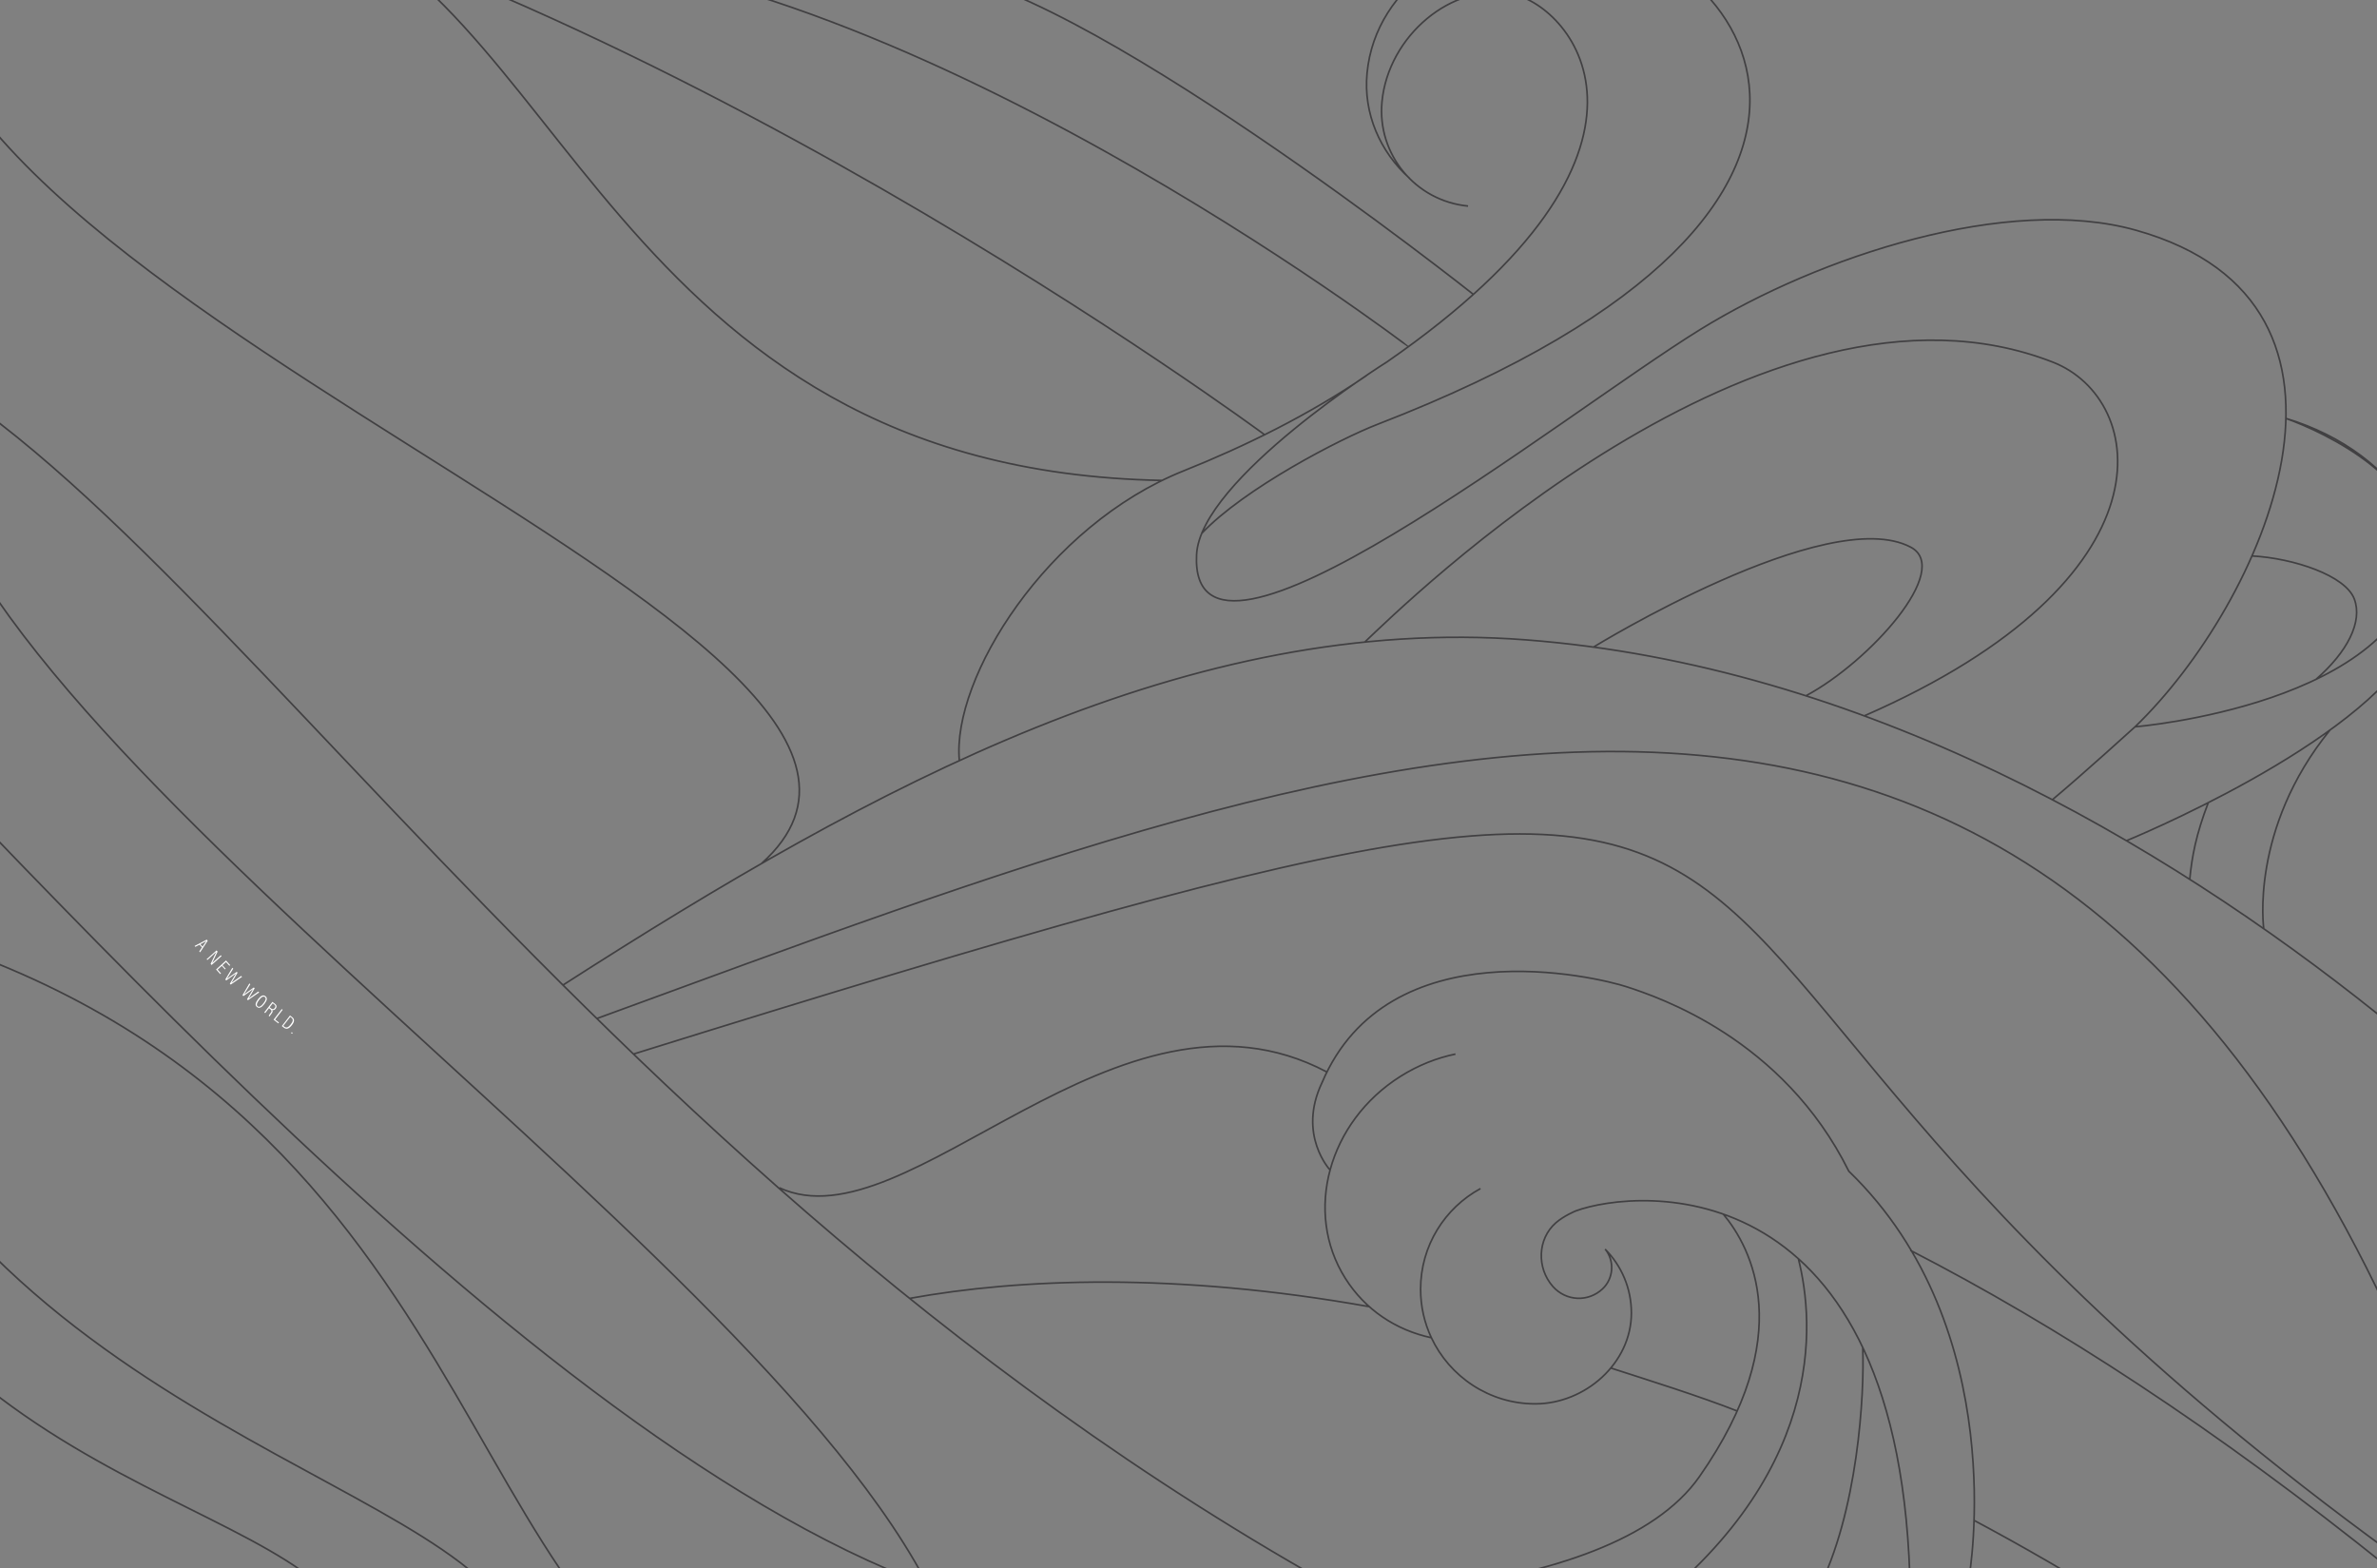 <svg xmlns="http://www.w3.org/2000/svg" fill-rule="evenodd" stroke-miterlimit="10" clip-rule="evenodd" viewBox="0 0 1440 950">
  <rect x="0" y="0" width="1440" height="950" fill="#808080" stroke="none"/>
  <path fill="none" d="M0 0h1440v950H0z"/>
  <path fill="#fff" fill-rule="nonzero" d="M120.86 572.248l-2.519 1.303-.468-.525 7.372-3.832.595.669-4.613 7.022-.511-.572 1.632-2.395-1.488-1.67zm1.833 1.191c1.239-1.875 1.981-2.964 2.325-3.442-.562.33-1.962 1.064-3.643 1.963l1.318 1.479zm2.479 7.622l6.022-5.345.636.717c-2.796 5.899-3.109 6.605-3.311 6.956.818-.812 1.726-1.618 2.682-2.466l2.58-2.291.467.526-6.07 5.387-.594-.668c2.908-6.255 3.264-6.913 3.418-7.221-.722.727-1.726 1.618-2.826 2.593l-2.58 2.291-.424-.478zm11.114 6.162l-1.93-2.133-2.511 2.272 2.058 2.275-.473.429-2.53-2.796 6.019-5.446 2.529 2.797-.474.428-2.058-2.274-2.133 1.93 1.93 2.133-.426.385zm.216 6.063l4.235-7.047.563.519c-1.739 2.831-3.308 5.381-3.864 6.173.743-.618 4.307-3.07 5.979-4.223l.517.475c-1.017 1.67-3.21 5.558-3.727 6.213 1.05-.857 4.307-3.07 5.888-4.22l.564.52-6.863 4.712-.564-.52c1.018-1.669 3.132-5.283 3.683-6.166-.964.764-4.307 3.07-5.845 4.173l-.611-.563.043-.047zm10.425 9.532l4.15-7.113.567.517c-1.723 2.839-3.279 5.399-3.83 6.194.74-.623 4.29-3.094 5.955-4.257l.52.474c-1.008 1.675-3.18 5.576-3.692 6.233 1.045-.862 4.29-3.094 5.865-4.252l.567.517-6.837 4.75-.567-.517c1.008-1.676 3.102-5.301 3.649-6.185-.959.768-4.29 3.093-5.821 4.205l-.568-.516.043-.048zm13.248 5.323c-1.641 2.124-3.085 2.947-4.5 1.852-1.365-1.055-.972-2.608.709-4.783 1.642-2.123 3.108-2.767 4.422-1.75 1.365 1.055 1.05 2.508-.631 4.682zm-3.185-2.463c-1.485 1.922-1.773 3.234-.913 3.899.91.704 2.018.106 3.503-1.815 1.564-2.022 1.695-3.132.835-3.797-.859-.665-1.979-.156-3.425 1.714zm6.012 4.971l-2.345 3.034-.557-.43 4.925-6.37 1.618 1.251c1.062.82 1.149 1.857.367 2.868-.742.96-1.51 1.013-2.082.813.5.711.222 1.384-.442 2.244l-.195.252c-.43.556-.782 1.012-.955 1.444l-.556-.43c.134-.382.563-.937.993-1.494l.118-.151c.703-.91.892-1.572-.069-2.315l-.86-.664.039-.051zm.352-.455l.961.743c.859.665 1.553.393 2.14-.365.508-.657.595-1.398-.213-2.023l-1.012-.782-1.876 2.427zm7.334 1.065l.556.43-4.573 5.916 2.326 1.798-.391.505-2.882-2.227 4.963-6.422zm4.955 3.83l1.415 1.095c1.467 1.133 1.392 2.692-.171 4.714-1.68 2.174-3.225 2.918-4.894 1.629l-1.264-.977 4.964-6.421-.05-.04zm-4.017 6.346l.657.508c1.314 1.016 2.501.318 3.946-1.553 1.369-1.769 1.488-2.969.274-3.908l-.657-.507-4.221 5.46zm5.135 3.807l.556.43-.43.556-.556-.429.43-.557z"/>
  <clipPath id="a">
    <path d="M0 0h1440v950H0z"/>
  </clipPath>
  <g clip-path="url(#a)">
    <path fill="none" stroke="#414042" d="M1157.25 966.366c-3.59-260.706-165.317-246.582-202.632-232.85l-.003-.007s-7.197 2.947-12.082 7.222c-11.187 9.789-11.653 27.426-1.773 38.584 7.904 8.926 21.354 9.578 30.042 1.457 6.649-6.215 7.402-16.603 1.918-23.744l-.337-.343c9.84 9.93 15.918 23.594 15.918 38.678 0 30.353-27.948 55.023-58.297 55.023-27.82 0-51.903-16.54-62.935-40.19-4.146-8.891-6.461-18.806-6.461-29.262 0-26.315 14.665-49.204 36.27-60.94m-15.149-81.489c-11.425 2.365-22.744 6.837-33.345 13.525-43.675 27.556-58.63 82.307-33.403 122.291 12.078 19.143 30.759 31.435 52.18 36.025m325.759 144.83s26.3-149.85-72.91-245.738c-39.85-80.391-115.5-105.419-134.268-111.607-18.769-6.189-144.755-36.097-184.831 57.937-15.119 31.653 4.869 52.985 4.869 52.985m295.04 255.483c24.77-48 28.8-120.09 27.62-148.05m-259.776 146.34c70.786-9.47 133.816-29.36 160.866-68.06 59.95-85.75 31.29-138.816 14.46-158.995m-56.457 247.545c119.637-87.22 111.707-181.995 101.927-220.555M-49.38-53.169c-51.857 232.535 669.792 433.752 510.674 576.291M1502.62 935.356C1275.9 263.366 847.401 439.32 361.67 616.951m1255.04 435.669C806.191 554.744 1318.76 347.157 383.75 638.505m1060.23-21.49l-3.98-3.096C1309.85 509.838 1127.51 403.1 924.393 387.593 721.274 372.084 530.627 475 341.172 596.633M220.068 1016.37c8.986-110.554-251.158-90.304-339.758-330.142m596.978 361.262c-200.84-20.44-163.724-362.372-518.298-478.192m357.161 447.072C337.453 907.496 31.17 887.446-87.72 645.273m941.669-537.231c-17.897-16.116-28.13-39.229-25.77-63.821 5.156-53.748 60.123-87.216 114.628-87.216 109.683 0 238.953 165.942-108.377 300.065-22.455 8.679-80.545 38.734-106.402 66.01m366.012 98.392c38.43-20.496 88.94-76.59 63.46-90.037-50.42-26.612-192.146 60.533-192.146 60.533m-76.001-267.151c-31.852-3.055-55.195-31.353-52.139-63.205 3.819-39.814 42.39-72.524 79.006-65.174 36.615 7.351 109.81 94.141-75.858 222.704 0 0-113.144 70.97-115.463 116.772-4.902 96.844 220.889-84.317 305.181-136.35 71.7-44.264 186.28-81.929 264.03-60.073 158.99 44.691 76.27 226.705-.68 300.768 0 0-31.93 29.018-50.09 44.173m168.16-42.178c-48.81 60.138-40.09 120.472-40.09 120.472M367.457-175.169c28.238 79.25 91.28 147.308 95.22 140.084 3.94-7.224-21.146 11.824 98.083 16.933 89.028 3.815 331.816 196.481 331.816 196.481M175.996-55.649c164.828 43.471 193.02 340.244 528.005 346.67m149.217-81.012S542.504-27.106 306.792-30.008M47.63-86.689c339.827 69.561 718.284 349.954 718.501 350.025m363.259 170.303c189.78-82.926 171.66-191.804 114.25-214.259-174.95-68.428-394.226 148.192-416.865 169.558M472.176 719.529c77.807 36.012 204.877-137.221 331.687-70.16M1157.25 757.37c88.32 45.403 184.98 107.936 290.19 192.626M551.129 786.493c65.995-11.978 160.71-15.978 278.539 5.045m146.166 37.148c22.798 7.38 52.936 16.77 76.656 26.06m143.08 66.05c59.01 31.46 119.85 69.2 181.82 114.264M-99.05 407.698C76.28 586.95 416.203 969.016 657.717 981.626m-77.309 25.534C528.876 798.787-3.57 474.851-46.46 269.665m-52.91-68.584c203.03 59.226 449.904 527.976 962.406 789.525M1337.8 486.163c-7.34 19.158-9.94 32.6-11.23 46.483M1403 411.555c18.96-16.495 28.49-34.893 23.23-48.76-5.33-14.083-36.54-24.655-61.97-26.02m-76.03 172.49s141.93-57.935 174.49-119.147c29.02-54.556-8.9-115.876-77.9-136.677 23.85 8.572 87.12 38.208 81.16 85.883-10.94 87.54-171.99 100.889-172.55 100.935m-712.253 20.489c-4.623-50.057 52.91-142.358 135.938-175.553 36.464-14.577 75.71-33.751 110.698-57.666"/>
  </g>
</svg>
